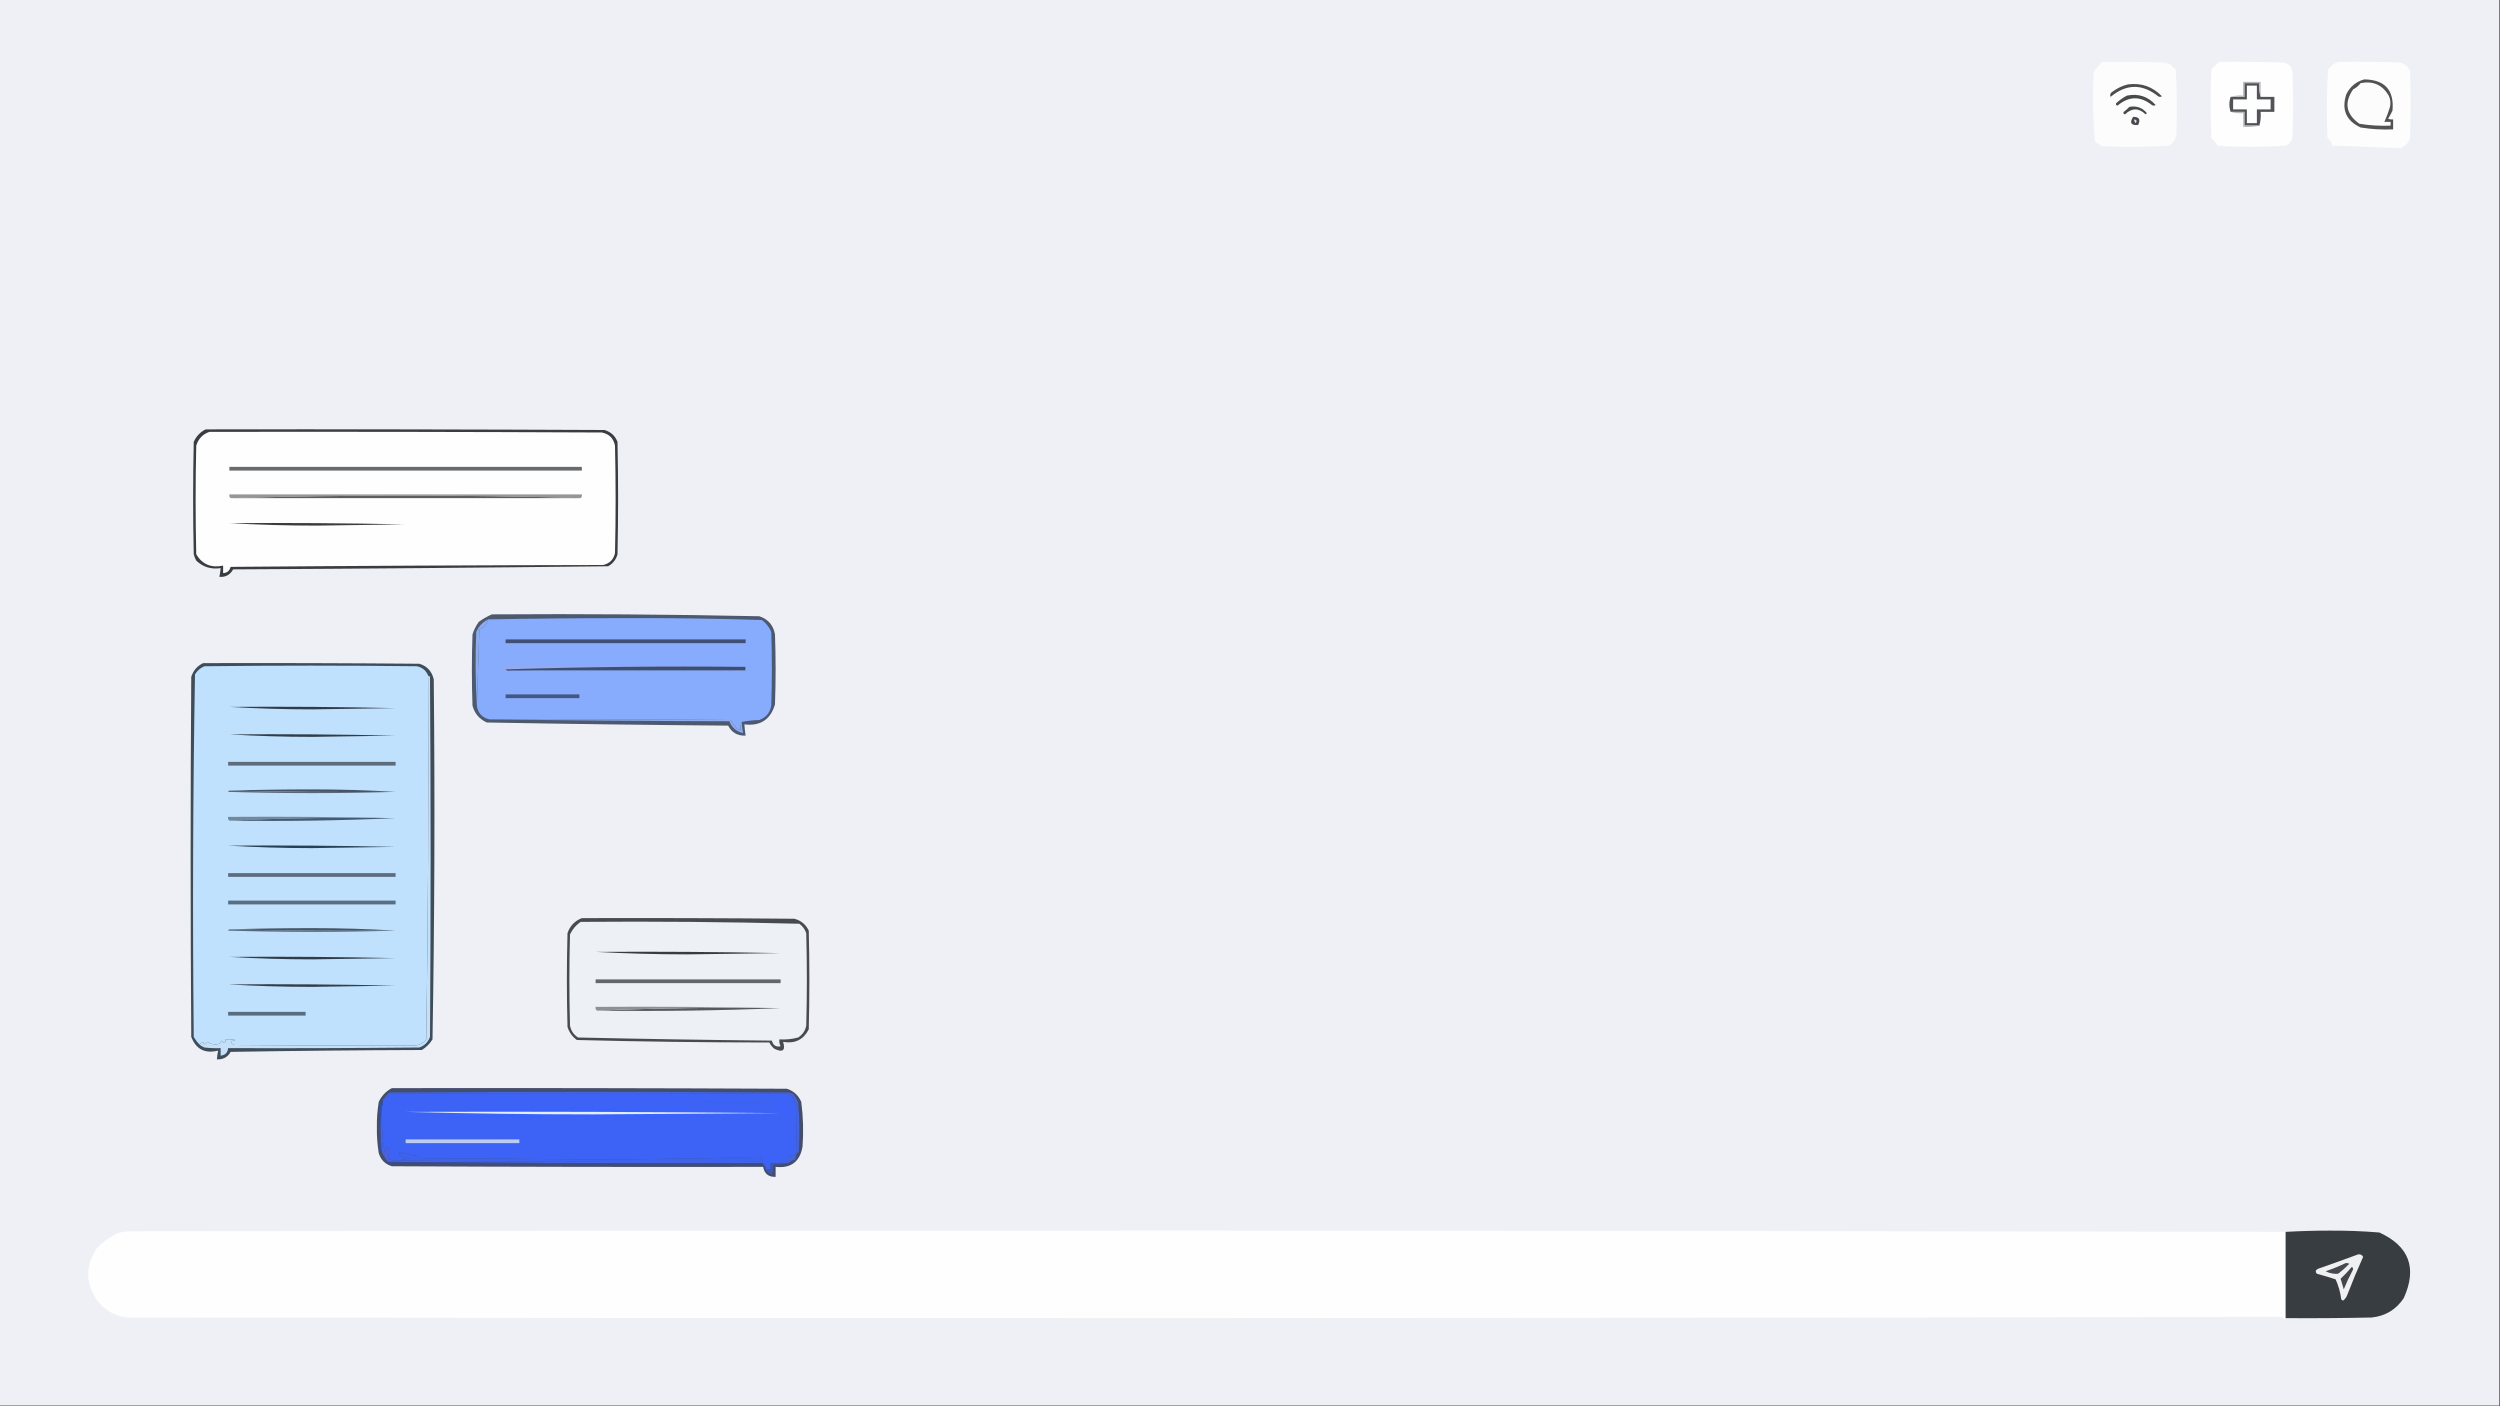 <?xml version="1.0" encoding="UTF-8"?>
<!DOCTYPE svg PUBLIC "-//W3C//DTD SVG 1.1//EN" "http://www.w3.org/Graphics/SVG/1.1/DTD/svg11.dtd">
<svg xmlns="http://www.w3.org/2000/svg" version="1.1" width="2000px" height="1125px" style="shape-rendering:geometricPrecision; text-rendering:geometricPrecision; image-rendering:optimizeQuality; fill-rule:evenodd; clip-rule:evenodd" xmlns:xlink="http://www.w3.org/1999/xlink">
<rect width="100%" height="100%" fill="#333333" stroke="none"/>
<g><path style="opacity:1" fill="#eef0f5" d="M -0.5,-0.5 C 666.167,-0.5 1332.83,-0.5 1999.5,-0.5C 1999.5,374.5 1999.5,749.5 1999.5,1124.5C 1332.83,1124.5 666.167,1124.5 -0.5,1124.5C -0.5,749.5 -0.5,374.5 -0.5,-0.5 Z"/></g>
<g><path style="opacity:1" fill="#fcfcfc" d="M 1681.5,49.5 C 1698.17,49.333 1714.84,49.5 1731.5,50C 1733.22,50.346 1734.88,50.846 1736.5,51.5C 1737.5,53.167 1738.83,54.5 1740.5,55.5C 1741.67,73.157 1741.83,90.824 1741,108.5C 1740.17,111.832 1738.34,114.499 1735.5,116.5C 1717.51,117.666 1699.51,117.833 1681.5,117C 1679.81,115.595 1677.98,114.428 1676,113.5C 1674.39,94.886 1674.05,76.219 1675,57.5C 1677.03,54.645 1679.2,51.978 1681.5,49.5 Z"/></g>
<g><path style="opacity:1" fill="#fdfefd" d="M 1775.5,49.5 C 1792.17,49.333 1808.84,49.5 1825.5,50C 1830.34,50.139 1833.17,52.639 1834,57.5C 1834.67,74.833 1834.67,92.167 1834,109.5C 1833.49,112.85 1831.65,115.184 1828.5,116.5C 1810.27,117.825 1792.1,117.825 1774,116.5C 1772.71,114.208 1771.04,112.208 1769,110.5C 1768.33,92.167 1768.33,73.833 1769,55.5C 1771.06,53.266 1773.23,51.266 1775.5,49.5 Z"/></g>
<g><path style="opacity:1" fill="#fdfdfd" d="M 1870.5,49.5 C 1886.84,49.333 1903.17,49.5 1919.5,50C 1923.5,50.668 1926.33,52.834 1928,56.5C 1928.67,74.5 1928.67,92.5 1928,110.5C 1926.7,114.301 1924.2,116.968 1920.5,118.5C 1902.19,117.793 1883.85,117.127 1865.5,116.5C 1865.43,113.916 1864.26,111.916 1862,110.5C 1861.17,92.158 1861.33,73.824 1862.5,55.5C 1864.67,52.645 1867.33,50.645 1870.5,49.5 Z"/></g>
<g><path style="opacity:1" fill="#4b4d4e" d="M 1702.5,67.5 C 1713.13,66.156 1722.13,69.323 1729.5,77C 1728.5,77.667 1727.5,77.667 1726.5,77C 1713.7,66.844 1701.04,67.011 1688.5,77.5C 1687.72,75.671 1688.38,74.171 1690.5,73C 1694.23,70.299 1698.23,68.465 1702.5,67.5 Z"/></g>
<g><path style="opacity:1" fill="#535357" d="M 1808.5,77.5 C 1812.17,77.5 1815.83,77.5 1819.5,77.5C 1819.5,81.5 1819.5,85.5 1819.5,89.5C 1815.83,89.5 1812.17,89.5 1808.5,89.5C 1808.81,93.371 1808.48,97.038 1807.5,100.5C 1803.5,100.5 1799.5,100.5 1795.5,100.5C 1795.5,96.833 1795.5,93.167 1795.5,89.5C 1791.83,89.5 1788.17,89.5 1784.5,89.5C 1783.17,85.5 1783.17,81.5 1784.5,77.5C 1788.17,77.5 1791.83,77.5 1795.5,77.5C 1795.5,73.833 1795.5,70.167 1795.5,66.5C 1799.5,66.5 1803.5,66.5 1807.5,66.5C 1807.19,70.371 1807.52,74.038 1808.5,77.5 Z"/></g>
<g><path style="opacity:1" fill="#fdfefe" d="M 1797.5,68.5 C 1800.17,68.5 1802.83,68.5 1805.5,68.5C 1805.5,72.167 1805.5,75.833 1805.5,79.5C 1809.17,79.5 1812.83,79.5 1816.5,79.5C 1816.5,82.167 1816.5,84.833 1816.5,87.5C 1812.83,87.5 1809.17,87.5 1805.5,87.5C 1805.5,91.167 1805.5,94.833 1805.5,98.5C 1802.83,98.5 1800.17,98.5 1797.5,98.5C 1797.5,94.833 1797.5,91.167 1797.5,87.5C 1793.83,87.5 1790.17,87.5 1786.5,87.5C 1786.5,84.833 1786.5,82.167 1786.5,79.5C 1790.17,79.5 1793.83,79.5 1797.5,79.5C 1797.5,75.833 1797.5,72.167 1797.5,68.5 Z"/></g>
<g><path style="opacity:1" fill="#b5b6b8" d="M 1808.5,77.5 C 1807.52,74.038 1807.19,70.371 1807.5,66.5C 1803.5,66.5 1799.5,66.5 1795.5,66.5C 1795.5,70.167 1795.5,73.833 1795.5,77.5C 1791.83,77.5 1788.17,77.5 1784.5,77.5C 1787.62,76.521 1790.96,76.187 1794.5,76.5C 1794.5,72.833 1794.5,69.167 1794.5,65.5C 1799.17,65.5 1803.83,65.5 1808.5,65.5C 1808.5,69.5 1808.5,73.5 1808.5,77.5 Z"/></g>
<g><path style="opacity:1" fill="#48494b" d="M 1701.5,76.5 C 1710.67,74.614 1718.34,77.114 1724.5,84C 1723.5,84.667 1722.5,84.667 1721.5,84C 1712.23,76.695 1703.06,76.862 1694,84.5C 1692.74,84.15 1692.41,83.484 1693,82.5C 1695.64,80.109 1698.47,78.109 1701.5,76.5 Z"/></g>
<g><path style="opacity:1" fill="#48494a" d="M 1703.5,85.5 C 1709.26,84.448 1713.93,86.115 1717.5,90.5C 1717.17,90.833 1716.83,91.167 1716.5,91.5C 1711.02,86.217 1705.52,86.217 1700,91.5C 1698.74,91.15 1698.41,90.484 1699,89.5C 1700.67,88.267 1702.17,86.933 1703.5,85.5 Z"/></g>
<g><path style="opacity:1" fill="#505254" d="M 1891.5,63.5 C 1907.97,63.803 1915.47,72.136 1914,88.5C 1912.96,90.746 1911.79,92.913 1910.5,95C 1911.79,95.49 1913.13,95.657 1914.5,95.5C 1914.5,98.167 1914.5,100.833 1914.5,103.5C 1905.76,103.876 1897.1,103.376 1888.5,102C 1876.92,96.621 1873.09,87.788 1877,75.5C 1880.08,69.231 1884.91,65.231 1891.5,63.5 Z"/></g>
<g><path style="opacity:1" fill="#fbfcfb" d="M 1888.5,66.5 C 1898.46,64.567 1905.96,67.901 1911,76.5C 1912.32,79.406 1912.65,82.406 1912,85.5C 1910.75,89.661 1909.25,93.661 1907.5,97.5C 1909.17,97.5 1910.83,97.5 1912.5,97.5C 1912.5,98.5 1912.5,99.5 1912.5,100.5C 1904.1,100.87 1895.76,100.37 1887.5,99C 1876.8,91.376 1875.13,82.209 1882.5,71.5C 1884.94,70.291 1886.94,68.624 1888.5,66.5 Z"/></g>
<g><path style="opacity:1" fill="#494a4f" d="M 1706.5,93.5 C 1711.33,93.385 1712.66,95.552 1710.5,100C 1704.74,100.418 1703.4,98.251 1706.5,93.5 Z"/></g>
<g><path style="opacity:1" fill="#e7e8eb" d="M 1707.5,95.5 C 1709.46,95.948 1709.8,96.948 1708.5,98.5C 1707.61,97.675 1707.28,96.675 1707.5,95.5 Z"/></g>
<g><path style="opacity:1" fill="#babbbd" d="M 1784.5,89.5 C 1788.17,89.5 1791.83,89.5 1795.5,89.5C 1795.5,93.167 1795.5,96.833 1795.5,100.5C 1799.5,100.5 1803.5,100.5 1807.5,100.5C 1803.37,101.485 1799.03,101.818 1794.5,101.5C 1794.5,97.833 1794.5,94.167 1794.5,90.5C 1790.96,90.813 1787.62,90.479 1784.5,89.5 Z"/></g>
<g><path style="opacity:1" fill="#393c40" d="M 164.5,343.5 C 270.834,343.333 377.167,343.5 483.5,344C 488.573,345.406 492.073,348.572 494,353.5C 494.667,383.5 494.667,413.5 494,443.5C 492.813,447.709 490.313,450.876 486.5,453C 386.542,454.158 286.542,454.991 186.5,455.5C 184.112,459.86 180.446,461.86 175.5,461.5C 175.993,459.194 176.326,456.861 176.5,454.5C 168.923,455.653 162.423,453.653 157,448.5C 156.138,446.913 155.471,445.246 155,443.5C 154.333,413.5 154.333,383.5 155,353.5C 157.022,348.98 160.189,345.647 164.5,343.5 Z"/></g>
<g><path style="opacity:1" fill="#fefefe" d="M 167.5,345.5 C 272.167,345.333 376.834,345.5 481.5,346C 487.333,347.167 490.833,350.667 492,356.5C 492.667,385.167 492.667,413.833 492,442.5C 490.86,447.64 487.694,450.807 482.5,452C 383.165,452.167 283.832,452.667 184.5,453.5C 183.669,456.672 181.669,458.338 178.5,458.5C 178.5,456.5 178.5,454.5 178.5,452.5C 169.038,454.509 161.871,451.509 157,443.5C 156.333,414.5 156.333,385.5 157,356.5C 158.684,350.984 162.184,347.318 167.5,345.5 Z"/></g>
<g><path style="opacity:1" fill="#676b6e" d="M 183.5,373.5 C 277.5,373.5 371.5,373.5 465.5,373.5C 465.5,374.5 465.5,375.5 465.5,376.5C 371.5,376.5 277.5,376.5 183.5,376.5C 183.5,375.5 183.5,374.5 183.5,373.5 Z"/></g>
<g><path style="opacity:1" fill="#959699" d="M 464.5,398.5 C 418.171,397.167 371.505,396.5 324.5,396.5C 277.495,396.5 230.829,397.167 184.5,398.5C 183.596,397.791 183.263,396.791 183.5,395.5C 277.5,395.5 371.5,395.5 465.5,395.5C 465.737,396.791 465.404,397.791 464.5,398.5 Z"/></g>
<g><path style="opacity:1" fill="#5c5d61" d="M 464.5,398.5 C 371.167,398.5 277.833,398.5 184.5,398.5C 230.829,397.167 277.495,396.5 324.5,396.5C 371.505,396.5 418.171,397.167 464.5,398.5 Z"/></g>
<g><path style="opacity:1" fill="#3b3c3d" d="M 183.5,418.5 C 230.171,418.167 276.838,418.5 323.5,419.5C 300.167,419.833 276.833,420.167 253.5,420.5C 229.824,420.5 206.49,419.833 183.5,418.5 Z"/></g>
<g><path style="opacity:1" fill="#4c596f" d="M 393.5,491.5 C 464.891,491.01 536.225,491.51 607.5,493C 614.545,495.377 618.712,500.21 620,507.5C 620.667,526.167 620.667,544.833 620,563.5C 616.423,575.713 608.257,581.046 595.5,579.5C 595.704,582.518 596.037,585.518 596.5,588.5C 590.12,588.778 585.453,586.111 582.5,580.5C 518.112,579.99 453.778,579.156 389.5,578C 383.508,575.341 379.675,570.841 378,564.5C 377.333,545.5 377.333,526.5 378,507.5C 379.119,503.929 380.785,500.596 383,497.5C 386.351,495.079 389.851,493.079 393.5,491.5 Z"/></g>
<g><path style="opacity:1" fill="#87abfd" d="M 593.5,577.5 C 592.539,579.265 592.205,581.265 592.5,583.5C 591.448,583.649 590.448,583.483 589.5,583C 587.673,580.758 586.006,578.425 584.5,576C 520.168,575.5 455.834,575.333 391.5,575.5C 385.652,574.148 382.319,570.481 381.5,564.5C 382.142,544.156 382.808,523.822 383.5,503.5C 387.188,502.139 389.521,499.472 390.5,495.5C 426.805,494.843 463.138,494.509 499.5,494.5C 536.212,494.346 572.879,494.846 609.5,496C 612.832,498.491 615.332,501.658 617,505.5C 617.667,525.167 617.667,544.833 617,564.5C 616.043,570.127 612.876,573.96 607.5,576C 602.649,576.174 597.982,576.674 593.5,577.5 Z"/></g>
<g><path style="opacity:1" fill="#8dabef" d="M 390.5,495.5 C 389.521,499.472 387.188,502.139 383.5,503.5C 382.808,523.822 382.142,544.156 381.5,564.5C 380.338,545.004 380.171,525.338 381,505.5C 382.994,501.007 386.16,497.674 390.5,495.5 Z"/></g>
<g><path style="opacity:1" fill="#90a9ec" d="M 404.5,511.5 C 404.5,512.5 404.5,513.5 404.5,514.5C 468.5,514.5 532.5,514.5 596.5,514.5C 596.5,513.5 596.5,512.5 596.5,511.5C 597.434,512.568 597.768,513.901 597.5,515.5C 532.833,515.5 468.167,515.5 403.5,515.5C 403.232,513.901 403.566,512.568 404.5,511.5 Z"/></g>
<g><path style="opacity:1" fill="#3f4f75" d="M 404.5,511.5 C 468.5,511.5 532.5,511.5 596.5,511.5C 596.5,512.5 596.5,513.5 596.5,514.5C 532.5,514.5 468.5,514.5 404.5,514.5C 404.5,513.5 404.5,512.5 404.5,511.5 Z"/></g>
<g><path style="opacity:1" fill="#94a9ee" d="M 595.5,533.5 C 531.491,532.837 467.825,533.504 404.5,535.5C 398.824,535.053 398.491,534.219 403.5,533C 467.668,532.168 531.668,532.335 595.5,533.5 Z"/></g>
<g><path style="opacity:1" fill="#3e4e73" d="M 595.5,533.5 C 595.833,533.5 596.167,533.5 596.5,533.5C 596.5,534.5 596.5,535.5 596.5,536.5C 533.5,536.5 470.5,536.5 407.5,536.5C 406.209,536.737 405.209,536.404 404.5,535.5C 467.825,533.504 531.491,532.837 595.5,533.5 Z"/></g>
<g><path style="opacity:1" fill="#88adec" d="M 596.5,533.5 C 599.731,534.098 600.064,535.264 597.5,537C 533.999,537.832 470.665,537.665 407.5,536.5C 470.5,536.5 533.5,536.5 596.5,536.5C 596.5,535.5 596.5,534.5 596.5,533.5 Z"/></g>
<g><path style="opacity:1" fill="#3f4c59" d="M 162.5,530.5 C 220.168,530.333 277.834,530.5 335.5,531C 341.721,532.923 345.554,537.09 347,543.5C 347.993,639.556 347.659,735.556 346,831.5C 343.833,835 341,837.833 337.5,840C 286.497,840.167 235.497,840.667 184.5,841.5C 182.171,845.737 178.505,847.737 173.5,847.5C 173.674,845.139 174.007,842.806 174.5,840.5C 163.967,843.087 156.8,839.421 153,829.5C 152.333,733.5 152.333,637.5 153,541.5C 154.599,536.406 157.766,532.739 162.5,530.5 Z"/></g>
<g><path style="opacity:1" fill="#c0e1fd" d="M 342.5,540.5 C 342.986,637.53 342.486,734.53 341,831.5C 338.448,834.706 335.115,836.373 331,836.5C 283.493,836.624 235.66,836.457 187.5,836C 183.678,834.307 184.011,832.973 188.5,832C 185.854,831.503 183.187,831.336 180.5,831.5C 180.367,834.896 179.367,835.229 177.5,832.5C 176.713,833.242 176.047,834.075 175.5,835C 172.007,836.004 168.841,835.504 166,833.5C 163.843,836.078 162.677,836.078 162.5,833.5C 161.482,834.193 160.482,834.859 159.5,835.5C 157.777,833.747 156.277,831.747 155,829.5C 154.005,732.752 154.338,636.086 156,539.5C 157.765,536.527 160.265,534.36 163.5,533C 220.167,532.333 276.833,532.333 333.5,533C 337.935,533.947 340.935,536.447 342.5,540.5 Z"/></g>
<g><path style="opacity:1" fill="#435781" d="M 404.5,555.5 C 424.167,555.5 443.833,555.5 463.5,555.5C 463.5,556.5 463.5,557.5 463.5,558.5C 443.833,558.5 424.167,558.5 404.5,558.5C 404.5,557.5 404.5,556.5 404.5,555.5 Z"/></g>
<g><path style="opacity:1" fill="#323c48" d="M 183.5,565.5 C 227.838,565.167 272.172,565.5 316.5,566.5C 294.333,566.833 272.167,567.167 250,567.5C 227.49,567.5 205.323,566.833 183.5,565.5 Z"/></g>
<g><path style="opacity:1" fill="#8eaaed" d="M 391.5,575.5 C 455.834,575.333 520.168,575.5 584.5,576C 586.006,578.425 587.673,580.758 589.5,583C 590.448,583.483 591.448,583.649 592.5,583.5C 592.205,581.265 592.539,579.265 593.5,577.5C 593.508,580.545 593.841,583.545 594.5,586.5C 589.158,585.328 585.492,582.162 583.5,577C 519.332,576.833 455.332,576.333 391.5,575.5 Z"/></g>
<g><path style="opacity:1" fill="#313c49" d="M 183.5,587.5 C 227.838,587.167 272.172,587.5 316.5,588.5C 294.333,588.833 272.167,589.167 250,589.5C 227.49,589.5 205.323,588.833 183.5,587.5 Z"/></g>
<g><path style="opacity:1" fill="#5e6b7b" d="M 182.5,609.5 C 227.167,609.5 271.833,609.5 316.5,609.5C 316.5,610.5 316.5,611.5 316.5,612.5C 271.833,612.5 227.167,612.5 182.5,612.5C 182.5,611.5 182.5,610.5 182.5,609.5 Z"/></g>
<g><path style="opacity:1" fill="#455567" d="M 316.5,633.5 C 271.997,633.832 227.664,633.499 183.5,632.5C 205.497,631.833 227.664,631.5 250,631.5C 272.51,631.5 294.677,632.167 316.5,633.5 Z"/></g>
<g><path style="opacity:1" fill="#56687a" d="M 183.5,632.5 C 227.664,633.499 271.997,633.832 316.5,633.5C 271.998,634.831 227.331,634.831 182.5,633.5C 182.624,632.893 182.957,632.56 183.5,632.5 Z"/></g>
<g><path style="opacity:1" fill="#72889c" d="M 316.5,654.5 C 271.821,653.839 227.487,654.505 183.5,656.5C 182.596,655.791 182.263,654.791 182.5,653.5C 227.336,653.168 272.003,653.501 316.5,654.5 Z"/></g>
<g><path style="opacity:1" fill="#455a6f" d="M 316.5,654.5 C 272.513,656.495 228.179,657.161 183.5,656.5C 227.487,654.505 271.821,653.839 316.5,654.5 Z"/></g>
<g><path style="opacity:1" fill="#283f55" d="M 182.5,676.5 C 227.172,676.167 271.838,676.5 316.5,677.5C 294.167,677.833 271.833,678.167 249.5,678.5C 226.823,678.5 204.49,677.833 182.5,676.5 Z"/></g>
<g><path style="opacity:1" fill="#5e6d7d" d="M 182.5,698.5 C 227.167,698.5 271.833,698.5 316.5,698.5C 316.5,699.5 316.5,700.5 316.5,701.5C 271.833,701.5 227.167,701.5 182.5,701.5C 182.5,700.5 182.5,699.5 182.5,698.5 Z"/></g>
<g><path style="opacity:1" fill="#596e83" d="M 182.5,720.5 C 227.167,720.5 271.833,720.5 316.5,720.5C 316.5,721.5 316.5,722.5 316.5,723.5C 271.833,723.5 227.167,723.5 182.5,723.5C 182.5,722.5 182.5,721.5 182.5,720.5 Z"/></g>
<g><path style="opacity:1" fill="#455665" d="M 316.5,744.5 C 271.997,744.832 227.664,744.499 183.5,743.5C 205.497,742.833 227.664,742.5 250,742.5C 272.51,742.5 294.677,743.167 316.5,744.5 Z"/></g>
<g><path style="opacity:1" fill="#56687b" d="M 183.5,743.5 C 227.664,744.499 271.997,744.832 316.5,744.5C 271.998,745.831 227.331,745.831 182.5,744.5C 182.624,743.893 182.957,743.56 183.5,743.5 Z"/></g>
<g><path style="opacity:1" fill="#303d49" d="M 183.5,765.5 C 227.838,765.167 272.172,765.5 316.5,766.5C 294.333,766.833 272.167,767.167 250,767.5C 227.49,767.5 205.323,766.833 183.5,765.5 Z"/></g>
<g><path style="opacity:1" fill="#343d49" d="M 182.5,787.5 C 227.172,787.167 271.838,787.5 316.5,788.5C 294.167,788.833 271.833,789.167 249.5,789.5C 226.823,789.5 204.49,788.833 182.5,787.5 Z"/></g>
<g><path style="opacity:1" fill="#5a6d7e" d="M 182.5,809.5 C 203.167,809.5 223.833,809.5 244.5,809.5C 244.5,810.5 244.5,811.5 244.5,812.5C 223.833,812.5 203.167,812.5 182.5,812.5C 182.5,811.5 182.5,810.5 182.5,809.5 Z"/></g>
<g><path style="opacity:1" fill="#474a4f" d="M 465.5,734.5 C 522.168,734.333 578.834,734.5 635.5,735C 640.84,736.41 644.673,739.577 647,744.5C 647.667,770.833 647.667,797.167 647,823.5C 642.759,831.795 635.925,835.128 626.5,833.5C 628.552,840.43 626.219,842.263 619.5,839C 617.787,837.622 616.453,835.955 615.5,834C 564.121,833.982 512.788,833.315 461.5,832C 457.799,829.308 455.299,825.808 454,821.5C 453.333,796.5 453.333,771.5 454,746.5C 456.019,740.65 459.852,736.65 465.5,734.5 Z"/></g>
<g><path style="opacity:1" fill="#edf0f5" d="M 464.5,737.5 C 522.892,737.012 581.225,737.512 639.5,739C 642.106,740.938 643.939,743.438 645,746.5C 645.667,771.167 645.667,795.833 645,820.5C 644.194,824.617 642.027,827.784 638.5,830C 633.599,831.325 628.599,831.825 623.5,831.5C 623.261,833.467 623.594,835.301 624.5,837C 620.801,837.823 618.467,836.323 617.5,832.5C 565.778,831.987 514.112,831.154 462.5,830C 458.976,827.792 456.809,824.625 456,820.5C 455.333,796.167 455.333,771.833 456,747.5C 457.978,743.362 460.811,740.029 464.5,737.5 Z"/></g>
<g><path style="opacity:1" fill="#56595e" d="M 624.5,806.5 C 575.845,808.495 526.845,809.162 477.5,808.5C 526.155,806.505 575.155,805.838 624.5,806.5 Z"/></g>
<g><path style="opacity:1" fill="#8d9095" d="M 624.5,806.5 C 575.155,805.838 526.155,806.505 477.5,808.5C 476.596,807.791 476.263,806.791 476.5,805.5C 526.003,805.168 575.336,805.501 624.5,806.5 Z"/></g>
<g><path style="opacity:1" fill="#63666b" d="M 476.5,783.5 C 525.833,783.5 575.167,783.5 624.5,783.5C 624.5,784.5 624.5,785.5 624.5,786.5C 575.167,786.5 525.833,786.5 476.5,786.5C 476.5,785.5 476.5,784.5 476.5,783.5 Z"/></g>
<g><path style="opacity:1" fill="#383b40" d="M 476.5,761.5 C 525.838,761.167 575.171,761.5 624.5,762.5C 599.833,762.833 575.167,763.167 550.5,763.5C 525.491,763.5 500.824,762.833 476.5,761.5 Z"/></g>
<g><path style="opacity:1" fill="#c4dff8" d="M 342.5,540.5 C 343.117,540.611 343.617,540.944 344,541.5C 344.667,637.5 344.667,733.5 344,829.5C 342.5,833.667 339.667,836.5 335.5,838C 284.501,838.5 233.501,838.667 182.5,838.5C 182.167,842.167 180.167,844.167 176.5,844.5C 176.5,842.5 176.5,840.5 176.5,838.5C 172.154,838.666 167.821,838.499 163.5,838C 161.934,837.392 160.6,836.558 159.5,835.5C 160.482,834.859 161.482,834.193 162.5,833.5C 162.677,836.078 163.843,836.078 166,833.5C 168.841,835.504 172.007,836.004 175.5,835C 176.047,834.075 176.713,833.242 177.5,832.5C 179.367,835.229 180.367,834.896 180.5,831.5C 183.187,831.336 185.854,831.503 188.5,832C 184.011,832.973 183.678,834.307 187.5,836C 235.66,836.457 283.493,836.624 331,836.5C 335.115,836.373 338.448,834.706 341,831.5C 342.486,734.53 342.986,637.53 342.5,540.5 Z"/></g>
<g><path style="opacity:1" fill="#434d6c" d="M 313.5,870.5 C 418.834,870.333 524.167,870.5 629.5,871C 634.91,872.743 638.744,876.243 641,881.5C 642.581,893.442 642.915,905.442 642,917.5C 639.835,929.494 632.668,934.827 620.5,933.5C 620.5,936.167 620.5,938.833 620.5,941.5C 614.849,941.68 611.515,939.013 610.5,933.5C 511.499,933.667 412.499,933.5 313.5,933C 308.137,931.395 304.637,927.895 303,922.5C 301.891,915.743 301.391,908.909 301.5,902C 301.391,895.091 301.891,888.257 303,881.5C 305.324,876.613 308.824,872.947 313.5,870.5 Z"/></g>
<g><path style="opacity:1" fill="#4563db" d="M 630.5,930.5 C 628.167,930.5 625.833,930.5 623.5,930.5C 625.607,929.532 627.941,929.198 630.5,929.5C 630.5,928.167 630.5,926.833 630.5,925.5C 634.578,925.74 636.744,923.74 637,919.5C 637.308,908.782 637.475,898.115 637.5,887.5C 636.291,884.293 635.291,880.959 634.5,877.5C 632.833,876.667 631.167,875.833 629.5,875C 523.833,874.333 418.167,874.333 312.5,875C 310.886,877.127 308.886,878.627 306.5,879.5C 307.909,877.583 309.576,875.75 311.5,874C 417.833,873.333 524.167,873.333 630.5,874C 631.833,874.333 633.167,874.667 634.5,875C 635.924,877.101 637.258,879.267 638.5,881.5C 639.666,894.821 639.833,908.154 639,921.5C 636.961,922.978 636.128,924.978 636.5,927.5C 634.284,928.044 632.284,929.044 630.5,930.5 Z"/></g>
<g><path style="opacity:1" fill="#3c63f5" d="M 623.5,930.5 C 621.167,930.5 618.833,930.5 616.5,930.5C 616.5,932.167 616.5,933.833 616.5,935.5C 615.167,935.5 613.833,935.5 612.5,935.5C 612.843,933.517 612.176,932.183 610.5,931.5C 610.5,931.167 610.5,930.833 610.5,930.5C 610.5,930.167 610.5,929.833 610.5,929.5C 609.918,928.069 609.085,926.736 608,925.5C 562.711,926.831 517.211,927.497 471.5,927.5C 426.167,927.167 380.833,926.833 335.5,926.5C 335.291,925.914 334.957,925.414 334.5,925C 329.576,924.06 324.743,922.894 320,921.5C 319.316,922.784 319.483,923.951 320.5,925C 322.788,925.822 325.122,926.489 327.5,927C 324.635,927.183 321.969,927.683 319.5,928.5C 316.751,928.726 314.084,928.393 311.5,927.5C 310.657,925.769 310.657,923.935 311.5,922C 310.492,916.458 309.159,916.291 307.5,921.5C 305.759,909.572 305.092,897.572 305.5,885.5C 306.15,883.565 306.483,881.565 306.5,879.5C 308.886,878.627 310.886,877.127 312.5,875C 418.167,874.333 523.833,874.333 629.5,875C 631.167,875.833 632.833,876.667 634.5,877.5C 635.291,880.959 636.291,884.293 637.5,887.5C 637.475,898.115 637.308,908.782 637,919.5C 636.744,923.74 634.578,925.74 630.5,925.5C 630.5,926.833 630.5,928.167 630.5,929.5C 627.941,929.198 625.607,929.532 623.5,930.5 Z"/></g>
<g><path style="opacity:1" fill="#3c61fd" d="M 623.5,882.5 C 618.944,880.558 613.944,879.892 608.5,880.5C 512.147,880.976 415.814,880.476 319.5,879C 420.421,878.2 520.921,878.367 621,879.5C 622.085,878.707 623.252,878.04 624.5,877.5C 625.466,879.396 625.799,881.396 625.5,883.5C 626.833,883.5 628.167,883.5 629.5,883.5C 630.973,887.953 629.973,891.953 626.5,895.5C 626.661,892.606 626.328,889.606 625.5,886.5C 624.088,885.194 622.421,884.36 620.5,884C 621.737,883.768 622.737,883.268 623.5,882.5 Z"/></g>
<g><path style="opacity:1" fill="#3d63ee" d="M 608.5,880.5 C 613.944,879.892 618.944,880.558 623.5,882.5C 527.499,882.667 431.499,882.5 335.5,882C 426.668,881.833 517.668,881.333 608.5,880.5 Z"/></g>
<g><path style="opacity:1" fill="#3b61fc" d="M 323.5,887.5 C 423.334,886.168 523.334,886.168 623.5,887.5C 523.432,888.831 423.432,888.831 323.5,887.5 Z"/></g>
<g><path style="opacity:1" fill="#334fa6" d="M 306.5,879.5 C 306.483,881.565 306.15,883.565 305.5,885.5C 304.219,897.36 304.219,909.36 305.5,921.5C 304.883,921.389 304.383,921.056 304,920.5C 303.333,908.167 303.333,895.833 304,883.5C 304.608,881.934 305.442,880.6 306.5,879.5 Z"/></g>
<g><path style="opacity:1" fill="#dfeffe" d="M 324.5,889.5 C 424.502,889.167 524.502,889.5 624.5,890.5C 574.5,890.833 524.5,891.167 474.5,891.5C 424.162,891.5 374.162,890.833 324.5,889.5 Z"/></g>
<g><path style="opacity:1" fill="#3a60fe" d="M 323.5,892.5 C 423.502,892.167 523.502,892.5 623.5,893.5C 573.5,893.833 523.5,894.167 473.5,894.5C 423.162,894.5 373.162,893.833 323.5,892.5 Z"/></g>
<g><path style="opacity:1" fill="#4164e4" d="M 415.5,911.5 C 385.167,911.5 354.833,911.5 324.5,911.5C 324.5,912.5 324.5,913.5 324.5,914.5C 354.833,914.5 385.167,914.5 415.5,914.5C 384.664,915.83 353.664,915.83 322.5,914.5C 322.167,913.5 321.5,912.833 320.5,912.5C 319.391,913.59 318.391,913.59 317.5,912.5C 318.62,910.404 320.12,910.07 322,911.5C 337.446,910.175 353.113,909.508 369,909.5C 384.848,909.501 400.348,910.167 415.5,911.5 Z"/></g>
<g><path style="opacity:1" fill="#bcccf2" d="M 415.5,911.5 C 415.5,912.5 415.5,913.5 415.5,914.5C 385.167,914.5 354.833,914.5 324.5,914.5C 324.5,913.5 324.5,912.5 324.5,911.5C 354.833,911.5 385.167,911.5 415.5,911.5 Z"/></g>
<g><path style="opacity:1" fill="#3c62f0" d="M 610.5,929.5 C 513.332,929.833 416.332,929.499 319.5,928.5C 321.969,927.683 324.635,927.183 327.5,927C 325.122,926.489 322.788,925.822 320.5,925C 319.483,923.951 319.316,922.784 320,921.5C 324.743,922.894 329.576,924.06 334.5,925C 334.957,925.414 335.291,925.914 335.5,926.5C 380.833,926.833 426.167,927.167 471.5,927.5C 517.211,927.497 562.711,926.831 608,925.5C 609.085,926.736 609.918,928.069 610.5,929.5 Z"/></g>
<g><path style="opacity:1" fill="#4662e0" d="M 305.5,885.5 C 305.092,897.572 305.759,909.572 307.5,921.5C 309.159,916.291 310.492,916.458 311.5,922C 310.657,923.935 310.657,925.769 311.5,927.5C 314.084,928.393 316.751,928.726 319.5,928.5C 416.332,929.499 513.332,929.833 610.5,929.5C 610.5,929.833 610.5,930.167 610.5,930.5C 510.459,930.829 410.459,930.495 310.5,929.5C 308.322,927.142 306.655,924.475 305.5,921.5C 304.219,909.36 304.219,897.36 305.5,885.5 Z"/></g>
<g><path style="opacity:1" fill="#354b9b" d="M 310.5,929.5 C 410.459,930.495 510.459,930.829 610.5,930.5C 610.5,930.833 610.5,931.167 610.5,931.5C 510.833,931.667 411.166,931.5 311.5,931C 310.944,930.617 310.611,930.117 310.5,929.5 Z"/></g>
<g><path style="opacity:1" fill="#3e58b1" d="M 623.5,930.5 C 625.833,930.5 628.167,930.5 630.5,930.5C 626.702,931.483 622.702,931.817 618.5,931.5C 618.813,934.247 618.48,936.914 617.5,939.5C 615.214,938.867 613.548,937.534 612.5,935.5C 613.833,935.5 615.167,935.5 616.5,935.5C 616.5,933.833 616.5,932.167 616.5,930.5C 618.833,930.5 621.167,930.5 623.5,930.5 Z"/></g>
<g><path style="opacity:1" fill="#fefefe" d="M 1828.5,985.5 C 1828.5,1008.5 1828.5,1031.5 1828.5,1054.5C 1828.57,1054.94 1828.4,1055.27 1828,1055.5C 1827,1054.83 1826,1054.17 1825,1053.5C 1250.24,1054.67 675.403,1054.83 100.5,1054C 90.27,1052.27 82.27,1047.1 76.5,1038.5C 68.305,1025.21 68.639,1011.88 77.5,998.5C 82.74,993.063 88.74,988.896 95.5,986C 98.167,985.667 100.833,985.333 103.5,985C 678.786,984.168 1253.79,984.335 1828.5,985.5 Z"/></g>
<g><path style="opacity:1" fill="#383d42" d="M 1828.5,1054.5 C 1828.5,1031.5 1828.5,1008.5 1828.5,985.5C 1839.83,984.833 1851.33,984.5 1863,984.5C 1876.54,984.392 1890.04,984.892 1903.5,986C 1927.37,996.945 1933.87,1014.45 1923,1038.5C 1916.95,1047.61 1908.45,1052.78 1897.5,1054C 1874.5,1054.5 1851.5,1054.67 1828.5,1054.5 Z"/></g>
<g><path style="opacity:1" fill="#eef0f1" d="M 1886.5,1003.5 C 1888.35,1003.22 1889.68,1003.89 1890.5,1005.5C 1886.04,1015.38 1881.87,1025.38 1878,1035.5C 1877.31,1037.55 1876.15,1039.22 1874.5,1040.5C 1873.91,1040.29 1873.41,1039.96 1873,1039.5C 1872.32,1033.91 1870.82,1028.58 1868.5,1023.5C 1863.55,1021.85 1858.55,1020.35 1853.5,1019C 1852.07,1017.29 1852.41,1015.95 1854.5,1015C 1865.31,1011.23 1875.98,1007.4 1886.5,1003.5 Z"/></g>
<g><path style="opacity:1" fill="#46494d" d="M 1876.5,1010.5 C 1877.55,1010.35 1878.55,1010.52 1879.5,1011C 1876.69,1013.9 1873.69,1016.57 1870.5,1019C 1867.02,1019.3 1863.68,1018.63 1860.5,1017C 1866.05,1015.1 1871.39,1012.93 1876.5,1010.5 Z"/></g>
<g><path style="opacity:1" fill="#434649" d="M 1881.5,1013.5 C 1882.57,1014.25 1882.74,1015.25 1882,1016.5C 1879.39,1021.38 1877.06,1026.38 1875,1031.5C 1874.09,1028.69 1873.26,1025.86 1872.5,1023C 1875.68,1019.99 1878.68,1016.82 1881.5,1013.5 Z"/></g>
</svg>
